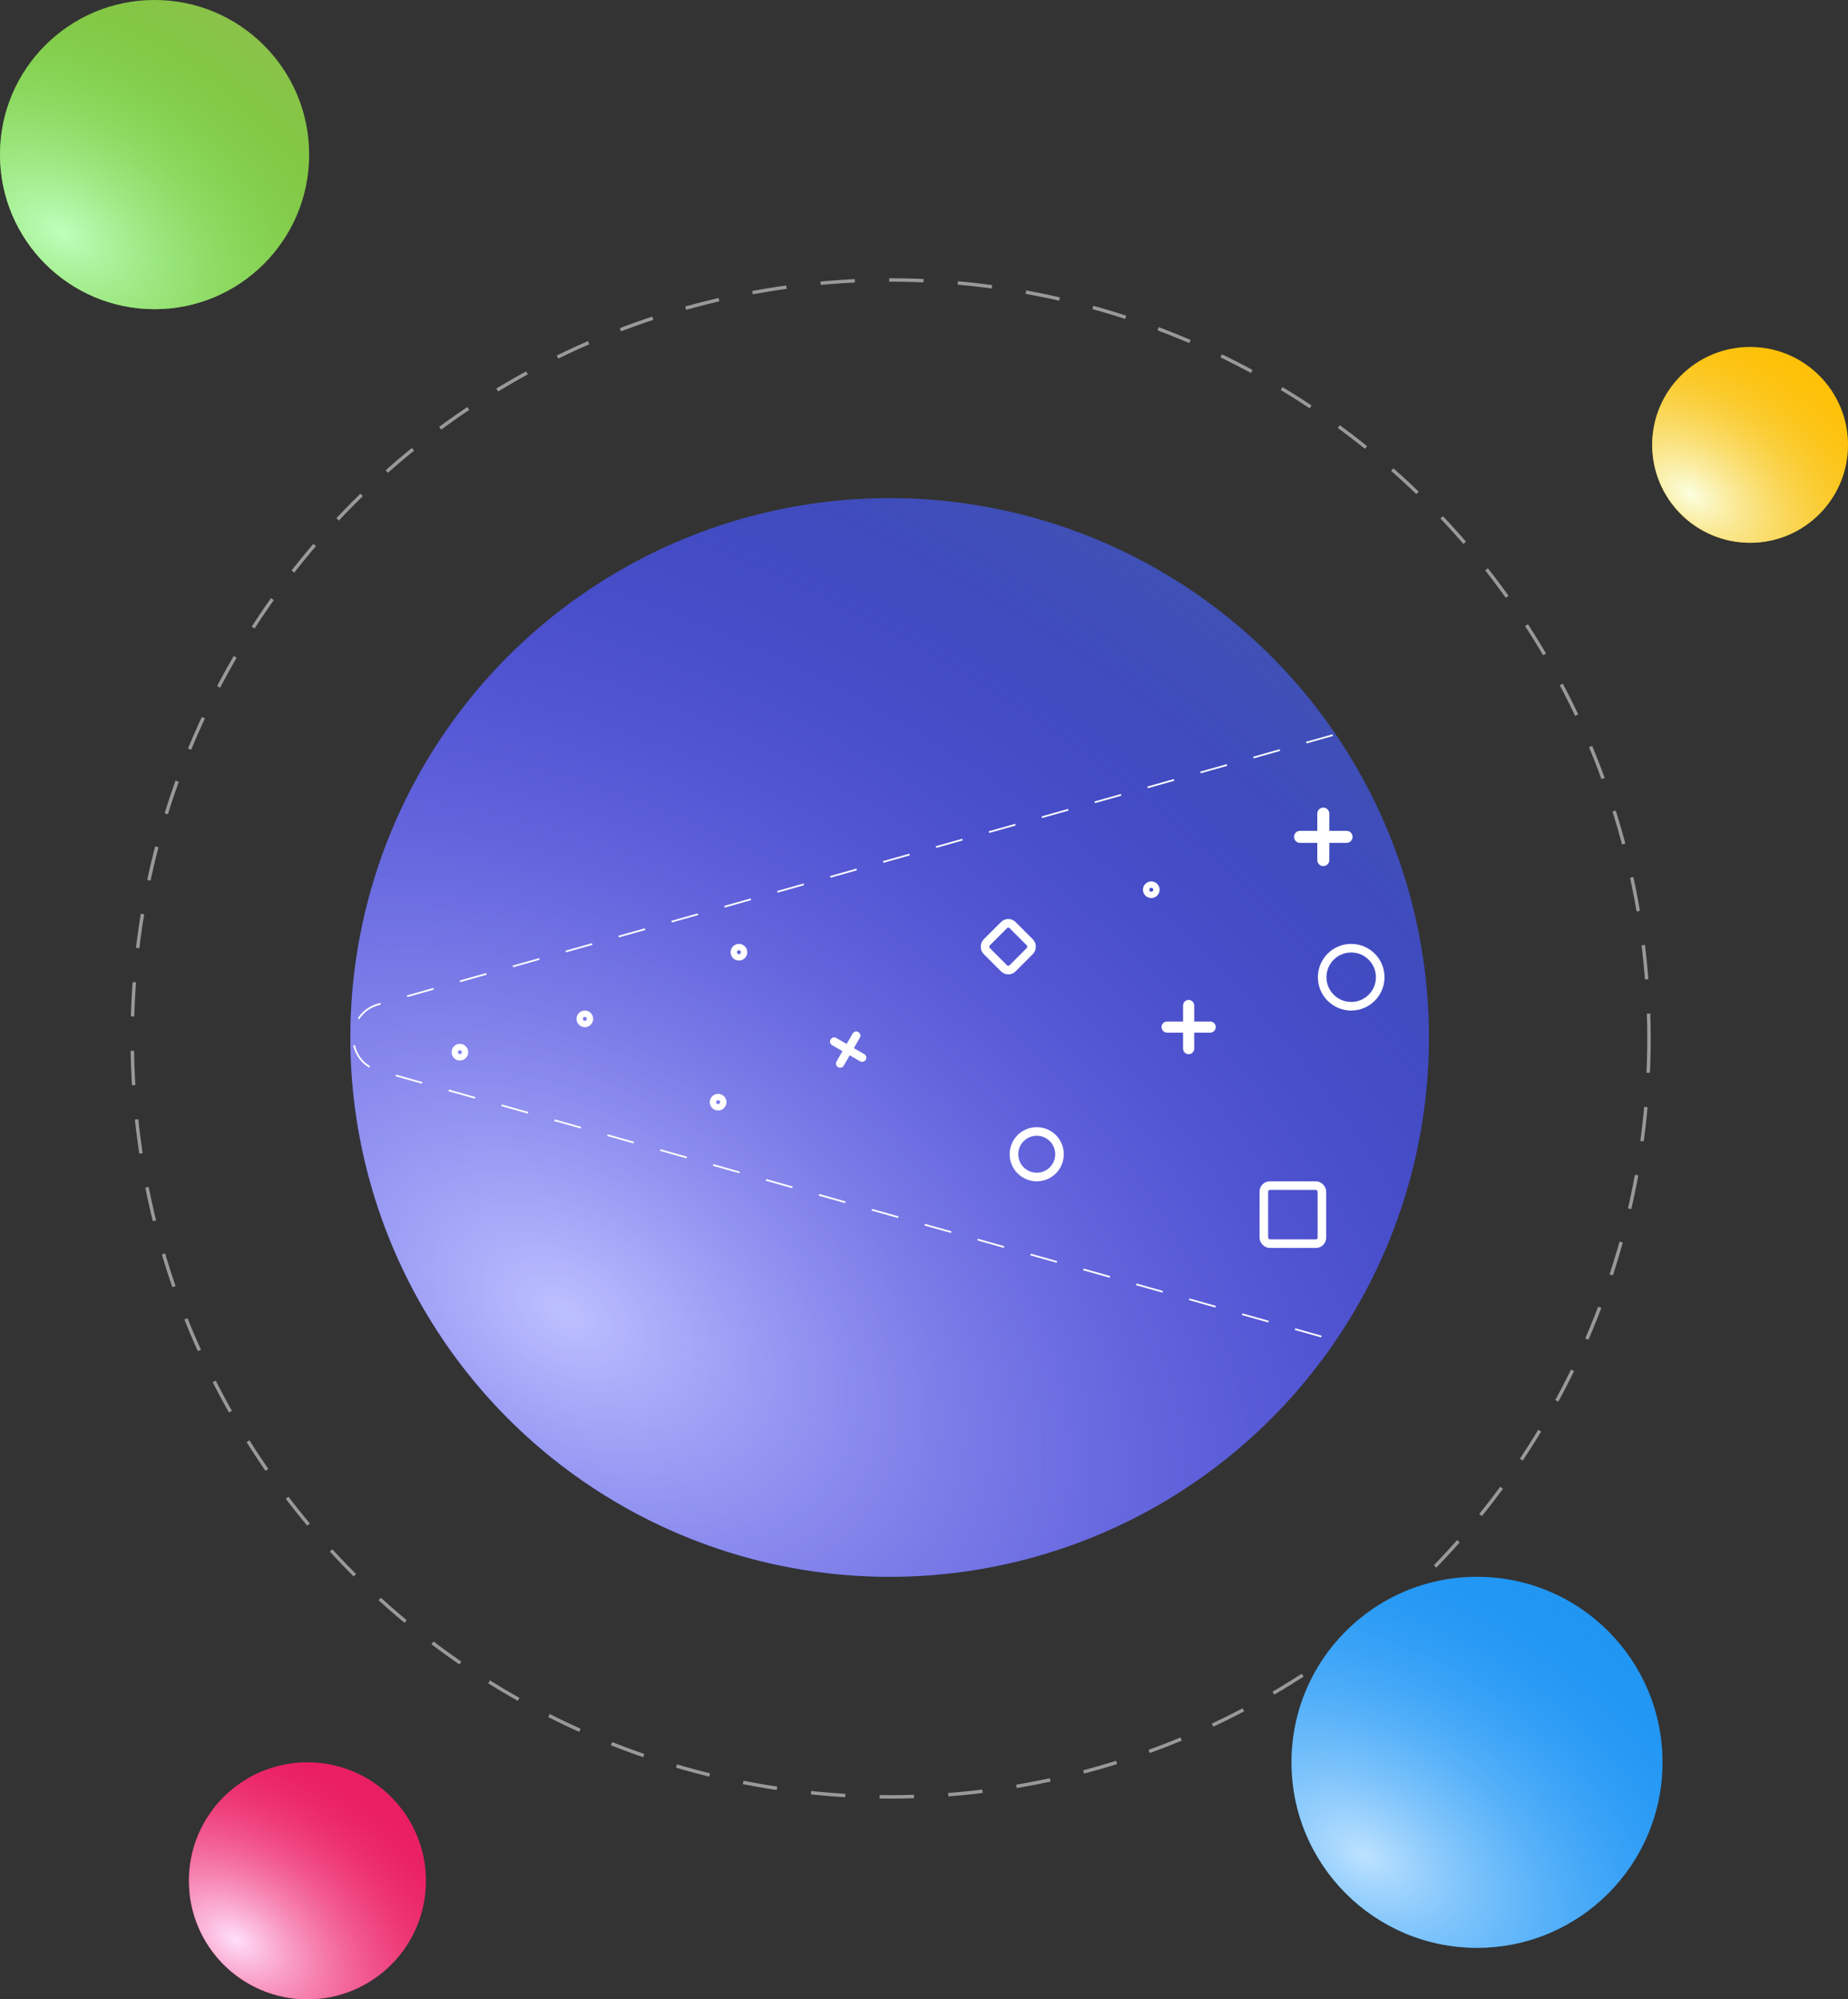 <svg width="538" height="582" viewBox="0 0 538 582" fill="none" xmlns="http://www.w3.org/2000/svg">
<rect x="0" y="0" width="538" height="582" fill="#333333" stroke="none"/>
<circle cx="259.283" cy="302.283" r="220.783" stroke="white" stroke-opacity="0.5" stroke-dasharray="10 10"/>
<circle r="157" transform="matrix(-1 0 0 1 259 302)" fill="#3F51B5"/>
<circle r="157" transform="matrix(-1 0 0 1 259 302)" fill="url(#paint0_radial)"/>
<path d="M388 214L110.123 292.376C100.409 295.115 100.409 308.885 110.123 311.625L388 390" stroke="white" stroke-width="0.5" stroke-dasharray="8 8"/>
<path d="M392.02 241.858L386.996 241.859L386.995 236.836C386.997 235.871 386.213 235.087 385.248 235.089C384.279 235.086 383.499 235.868 383.499 236.835L383.498 241.859L378.47 241.858C377.504 241.858 376.724 242.643 376.722 243.606C376.723 244.571 377.507 245.355 378.47 245.355L383.499 245.356L383.498 250.372C383.498 251.338 384.282 252.122 385.246 252.119C385.73 252.121 386.165 251.926 386.482 251.609C386.8 251.292 386.995 250.856 386.994 250.373L386.994 245.356L392.022 245.354C392.505 245.355 392.94 245.16 393.256 244.843C393.573 244.527 393.768 244.089 393.769 243.607C393.769 242.641 392.987 241.858 392.02 241.858Z" fill="white"/>
<path d="M251.599 306.84L248.582 305.1L250.323 302.084C250.658 301.505 250.459 300.763 249.88 300.429C249.299 300.092 248.559 300.291 248.225 300.871L246.482 303.887L243.465 302.144C242.885 301.809 242.144 302.01 241.809 302.587C241.475 303.167 241.674 303.909 242.253 304.243L245.271 305.987L243.532 308.998C243.197 309.578 243.396 310.32 243.975 310.652C244.266 310.821 244.595 310.855 244.894 310.775C245.195 310.694 245.463 310.5 245.63 310.21L247.369 307.198L250.388 308.94C250.678 309.107 251.007 309.141 251.306 309.061C251.606 308.98 251.875 308.785 252.043 308.496C252.377 307.916 252.179 307.175 251.599 306.84Z" fill="white"/>
<path d="M347.663 305.259L347.662 300.6L352.319 300.6C353.214 300.601 353.941 299.874 353.94 298.98C353.942 298.081 353.217 297.358 352.321 297.358L347.662 297.357L347.663 292.696C347.663 291.8 346.935 291.077 346.042 291.074C345.147 291.076 344.42 291.803 344.42 292.696L344.42 297.359L339.769 297.357C338.873 297.357 338.146 298.084 338.149 298.978C338.148 299.427 338.328 299.83 338.622 300.124C338.916 300.418 339.32 300.599 339.768 300.599L344.42 300.599L344.421 305.26C344.421 305.708 344.602 306.112 344.895 306.405C345.189 306.698 345.595 306.879 346.041 306.881C346.937 306.88 347.663 306.155 347.663 305.259Z" fill="white"/>
<rect x="367.94" y="345.127" width="16.9" height="16.9" rx="1.75" stroke="white" stroke-width="2.5"/>
<rect x="293.54" y="268.044" width="10.655" height="10.655" rx="1.75" transform="rotate(45 293.54 268.044)" stroke="white" stroke-width="2.5"/>
<circle cx="393.365" cy="284.464" r="8.45" stroke="white" stroke-width="2.5"/>
<circle cx="301.821" cy="335.996" r="6.631" stroke="white" stroke-width="2.5"/>
<circle cx="335.165" cy="259.001" r="1.5" stroke="white" stroke-width="1.85"/>
<circle cx="215.126" cy="277.189" r="1.5" stroke="white" stroke-width="1.85"/>
<circle cx="209.064" cy="320.839" r="1.5" stroke="white" stroke-width="1.85"/>
<circle cx="170.264" cy="296.589" r="1.5" stroke="white" stroke-width="1.85"/>
<circle cx="133.888" cy="306.289" r="1.5" stroke="white" stroke-width="1.85"/>
<circle r="34.5" transform="matrix(-1 0 0 1 89.5 547.5)" fill="#E91E63"/>
<circle r="34.5" transform="matrix(-1 0 0 1 89.5 547.5)" fill="url(#paint1_radial)"/>
<circle r="28.5" transform="matrix(-1 0 0 1 509.5 129.5)" fill="#FFC107"/>
<circle r="28.5" transform="matrix(-1 0 0 1 509.5 129.5)" fill="url(#paint2_radial)"/>
<circle r="54" transform="matrix(-1 0 0 1 430 513)" fill="#2196F3"/>
<circle r="54" transform="matrix(-1 0 0 1 430 513)" fill="url(#paint3_radial)"/>
<circle r="45" transform="matrix(-1 0 0 1 45 45)" fill="#8BC34A"/>
<circle r="45" transform="matrix(-1 0 0 1 45 45)" fill="url(#paint4_radial)"/>
<defs>
<radialGradient id="paint0_radial" cx="0" cy="0" r="1" gradientUnits="userSpaceOnUse" gradientTransform="translate(95.431 78.5) rotate(59.257) scale(274.006 424.654)">
<stop stop-color="#BDC0FF"/>
<stop offset="1" stop-color="#3515F9" stop-opacity="0"/>
</radialGradient>
<radialGradient id="paint1_radial" cx="0" cy="0" r="1" gradientUnits="userSpaceOnUse" gradientTransform="translate(20.971 17.25) rotate(59.257) scale(60.212 93.316)">
<stop stop-color="#FFDFFA"/>
<stop offset="1" stop-color="#F01758" stop-opacity="0"/>
</radialGradient>
<radialGradient id="paint2_radial" cx="0" cy="0" r="1" gradientUnits="userSpaceOnUse" gradientTransform="translate(17.323 14.25) rotate(59.257) scale(49.74 77.087)">
<stop stop-color="#FBFFDF"/>
<stop offset="1" stop-color="#F0C017" stop-opacity="0"/>
</radialGradient>
<radialGradient id="paint3_radial" cx="0" cy="0" r="1" gradientUnits="userSpaceOnUse" gradientTransform="translate(32.824 27) rotate(59.257) scale(94.244 146.059)">
<stop stop-color="#BDE2FF"/>
<stop offset="1" stop-color="#1594F9" stop-opacity="0"/>
</radialGradient>
<radialGradient id="paint4_radial" cx="0" cy="0" r="1" gradientUnits="userSpaceOnUse" gradientTransform="translate(27.353 22.5) rotate(59.257) scale(78.537 121.716)">
<stop stop-color="#BEFFBD"/>
<stop offset="1" stop-color="#4ED011" stop-opacity="0"/>
</radialGradient>
</defs>
</svg>
